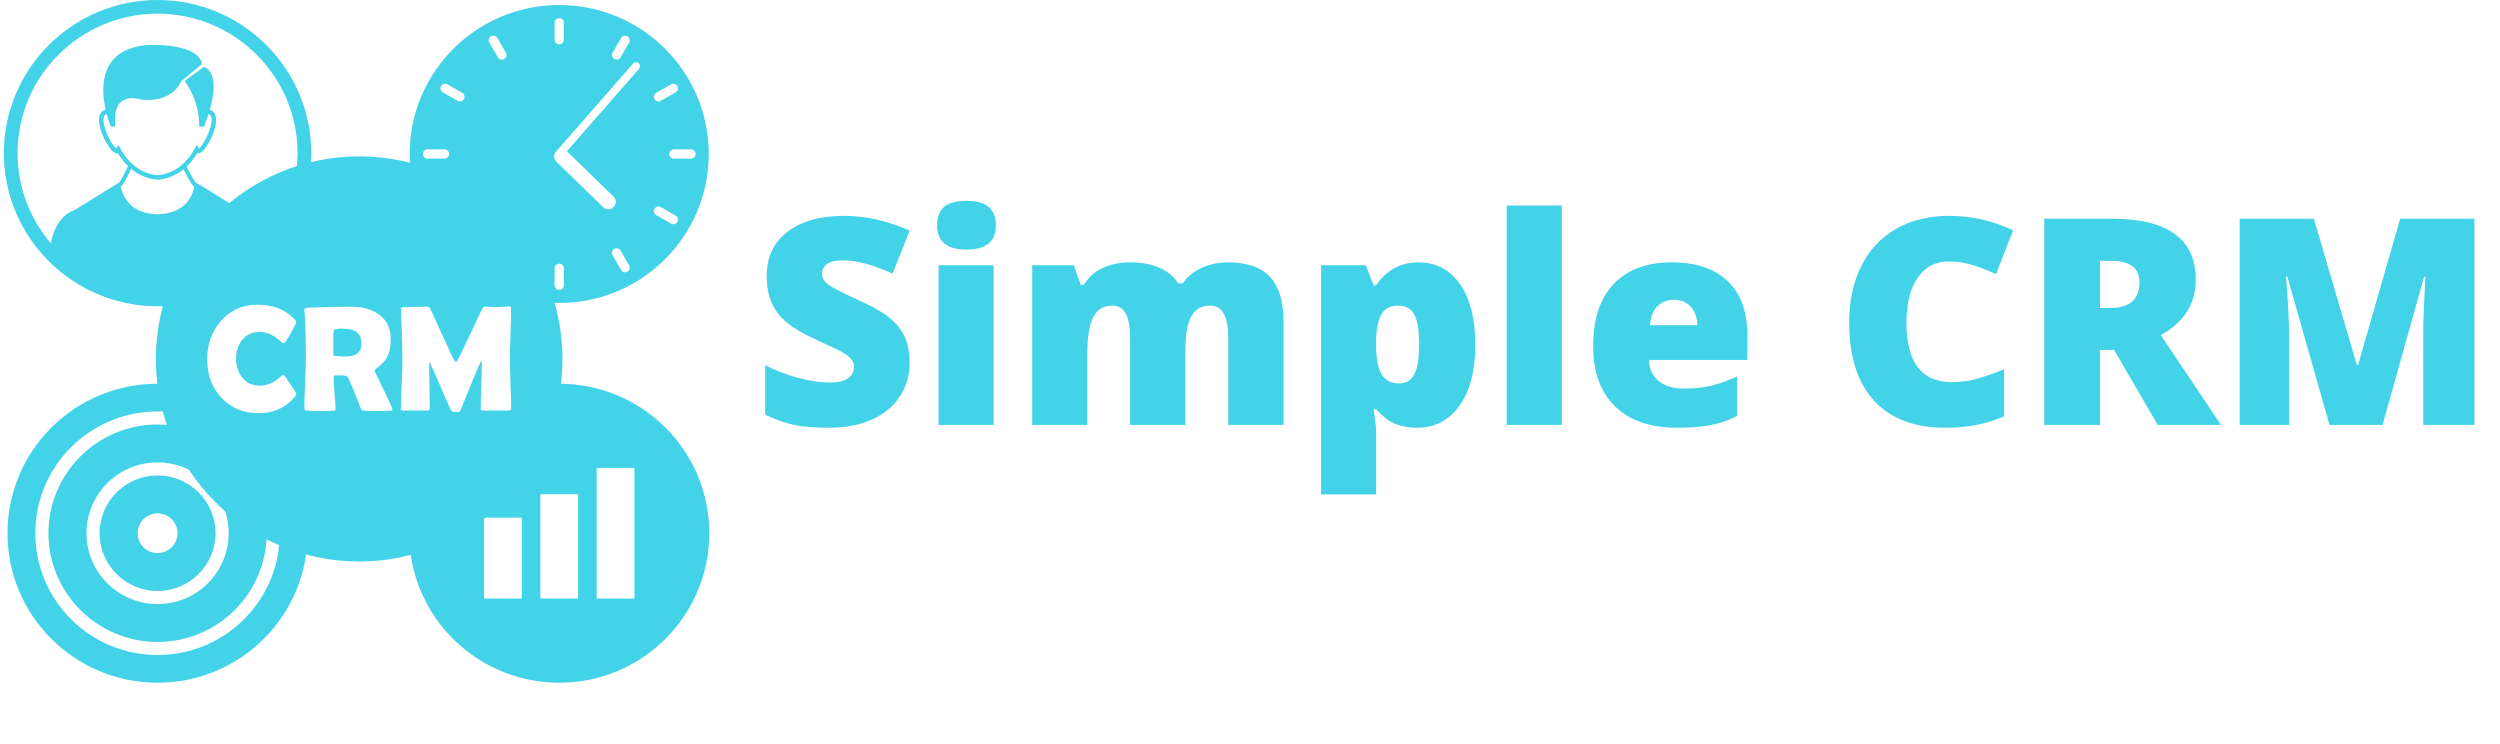 <svg xmlns="http://www.w3.org/2000/svg" width="315" viewBox="0 0 315 93.75" height="93.75" version="1.0"><defs><clipPath id="a"><path d="M 51.602 0.426 L 89.371 0.426 L 89.371 38.195 L 51.602 38.195 Z M 51.602 0.426"/></clipPath><clipPath id="b"><path d="M 51.602 48.168 L 89.371 48.168 L 89.371 86.02 L 51.602 86.02 Z M 51.602 48.168"/></clipPath><clipPath id="c"><path d="M 0.418 0 L 40 0 L 40 39 L 0.418 39 Z M 0.418 0"/></clipPath><clipPath id="d"><path d="M 0.914 48.168 L 38.824 48.168 L 38.824 86.02 L 0.914 86.02 Z M 0.914 48.168"/></clipPath></defs><g clip-path="url(#a)"><path fill="#43D3E8" d="M 53.863 18.82 L 56.012 18.82 C 56.332 18.82 56.594 19.082 56.594 19.402 C 56.594 19.723 56.332 19.984 56.012 19.984 L 53.863 19.984 C 53.539 19.984 53.277 19.723 53.277 19.402 C 53.277 19.082 53.539 18.82 53.863 18.82 Z M 55.578 10.84 C 55.742 10.562 56.098 10.469 56.379 10.629 L 58.238 11.699 C 58.52 11.859 58.613 12.215 58.453 12.496 C 58.293 12.773 57.934 12.867 57.656 12.707 L 55.793 11.637 C 55.516 11.477 55.418 11.121 55.578 10.84 Z M 61.871 4.574 C 62.148 4.414 62.508 4.512 62.668 4.789 L 63.742 6.641 C 63.902 6.922 63.809 7.277 63.527 7.438 C 63.25 7.598 62.891 7.504 62.73 7.223 L 61.656 5.371 C 61.496 5.09 61.59 4.734 61.871 4.574 Z M 70.09 19.055 C 70.113 19.031 70.141 19.004 70.168 18.984 L 79.773 8.008 C 79.953 7.801 80.27 7.781 80.477 7.961 C 80.68 8.141 80.703 8.453 80.523 8.66 L 71.426 19.055 L 77.305 24.77 C 77.672 25.129 77.68 25.719 77.32 26.086 C 77.137 26.273 76.895 26.367 76.648 26.367 C 76.414 26.367 76.18 26.281 75.996 26.102 L 70.105 20.375 C 69.734 20.016 69.727 19.426 70.09 19.055 Z M 69.879 2.863 C 69.879 2.543 70.141 2.281 70.461 2.281 C 70.785 2.281 71.047 2.543 71.047 2.863 L 71.047 5.004 C 71.047 5.324 70.785 5.586 70.461 5.586 C 70.141 5.586 69.879 5.324 69.879 5.004 Z M 77.184 6.641 L 78.258 4.789 C 78.418 4.512 78.777 4.414 79.055 4.574 C 79.332 4.734 79.43 5.09 79.27 5.371 L 78.195 7.223 C 78.031 7.504 77.676 7.598 77.395 7.438 C 77.117 7.277 77.02 6.922 77.184 6.641 Z M 82.473 26.309 C 82.633 26.031 82.992 25.938 83.27 26.098 L 85.133 27.168 C 85.41 27.328 85.508 27.684 85.344 27.961 C 85.184 28.242 84.824 28.336 84.547 28.176 L 82.688 27.105 C 82.406 26.945 82.312 26.59 82.473 26.309 Z M 82.688 11.699 L 84.547 10.629 C 84.824 10.469 85.184 10.562 85.344 10.84 C 85.508 11.121 85.41 11.477 85.133 11.637 L 83.27 12.707 C 82.992 12.867 82.633 12.773 82.473 12.496 C 82.312 12.215 82.406 11.859 82.688 11.699 Z M 87.648 19.402 C 87.648 19.723 87.387 19.984 87.062 19.984 L 84.914 19.984 C 84.594 19.984 84.328 19.723 84.328 19.402 C 84.328 19.082 84.594 18.82 84.914 18.82 L 87.062 18.82 C 87.387 18.82 87.648 19.082 87.648 19.402 Z M 79.055 34.227 C 78.777 34.391 78.418 34.293 78.258 34.016 L 77.184 32.16 C 77.02 31.883 77.117 31.527 77.395 31.367 C 77.676 31.207 78.031 31.301 78.195 31.578 L 79.27 33.434 C 79.43 33.711 79.332 34.066 79.055 34.227 Z M 71.047 35.941 C 71.047 36.262 70.785 36.523 70.461 36.523 C 70.141 36.523 69.879 36.262 69.879 35.941 L 69.879 33.801 C 69.879 33.477 70.141 33.219 70.461 33.219 C 70.785 33.219 71.047 33.477 71.047 33.801 Z M 69.176 38.129 C 69.602 38.156 70.031 38.172 70.461 38.172 C 80.867 38.172 89.301 29.77 89.301 19.402 C 89.301 9.035 80.867 0.633 70.461 0.633 C 60.059 0.633 51.621 9.035 51.621 19.402 C 51.621 19.953 51.648 20.5 51.695 21.039 C 60.098 23.289 66.762 29.816 69.176 38.129"/></g><g clip-path="url(#b)"><path fill="#43D3E8" d="M 79.938 75.414 L 75.18 75.414 L 75.18 58.957 L 79.938 58.957 Z M 72.84 75.414 L 68.082 75.414 L 68.082 62.266 L 72.84 62.266 Z M 65.746 75.414 L 60.988 75.414 L 60.988 65.219 L 65.746 65.219 Z M 70.461 48.348 C 70.285 48.348 70.105 48.352 69.93 48.355 C 68.578 58.348 61.242 66.473 51.645 69.023 C 52.57 78.562 60.641 86.023 70.461 86.023 C 80.906 86.023 89.371 77.59 89.371 67.184 C 89.371 56.781 80.906 48.348 70.461 48.348"/></g><path fill="#43D3E8" d="M 19.855 53.484 C 12.273 53.484 6.102 59.633 6.102 67.184 C 6.102 74.738 12.273 80.887 19.855 80.887 C 27.438 80.887 33.605 74.738 33.605 67.184 C 33.605 67.117 33.602 67.055 33.602 66.988 C 31.281 65.766 29.18 64.188 27.367 62.332 C 28.281 63.73 28.812 65.395 28.812 67.184 C 28.812 72.105 24.793 76.113 19.855 76.113 C 14.914 76.113 10.895 72.105 10.895 67.184 C 10.895 62.262 14.914 58.258 19.855 58.258 C 22.07 58.258 24.098 59.066 25.66 60.398 C 24.055 58.371 22.758 56.094 21.844 53.629 C 21.191 53.535 20.531 53.484 19.855 53.484"/><g clip-path="url(#c)"><path fill="#43D3E8" d="M 16.52 21.27 C 17.051 21.711 17.57 22 18.004 22.188 C 18.984 22.613 19.742 22.629 19.848 22.629 L 19.859 22.629 C 19.965 22.629 20.727 22.613 21.703 22.188 C 22.121 22.008 22.617 21.734 23.129 21.32 C 23.371 21.84 23.93 22.961 24.461 23.574 C 24.242 24.711 23.363 26.895 19.855 27.008 C 16.305 26.891 15.445 24.656 15.238 23.535 C 15.727 23.008 16.297 21.773 16.52 21.27 Z M 19.855 38.59 C 20.293 38.59 20.73 38.574 21.16 38.547 C 22.527 33.516 25.441 29.113 29.363 25.883 L 24.617 22.949 C 24.191 22.352 23.746 21.453 23.527 20.973 C 23.969 20.555 24.41 20.027 24.816 19.359 C 24.836 19.328 24.875 19.309 24.914 19.312 C 24.973 19.32 25.039 19.316 25.105 19.301 C 25.715 19.148 26.363 17.902 26.547 17.523 C 26.789 17.035 27.332 15.789 27.215 14.836 C 27.148 14.309 26.875 13.957 26.441 13.828 C 27.668 9.57 26.195 8.625 25.793 8.453 C 25.738 8.43 25.676 8.438 25.625 8.473 L 24.566 9.238 L 24.504 9.281 L 24.199 9.504 L 24.09 9.586 L 23.383 10.094 C 23.309 10.148 23.293 10.254 23.348 10.328 C 25.035 12.699 25.105 15.137 25.09 15.793 C 25.09 15.887 25.164 15.965 25.262 15.965 L 25.582 15.965 C 25.652 15.965 25.715 15.922 25.742 15.855 C 25.953 15.32 26.129 14.824 26.277 14.363 C 26.508 14.43 26.625 14.613 26.66 14.941 C 26.715 15.504 26.469 16.414 26.02 17.32 C 25.672 18.023 25.34 18.453 25.137 18.645 C 25.082 18.691 25 18.672 24.977 18.605 L 24.895 18.398 C 24.863 18.32 24.754 18.312 24.715 18.387 L 24.527 18.734 C 23.766 20.129 22.75 21.117 21.508 21.664 C 20.578 22.07 19.867 22.066 19.859 22.066 L 19.848 22.066 C 19.742 22.066 16.98 22.031 15.18 18.734 L 14.992 18.387 C 14.953 18.312 14.844 18.32 14.812 18.398 L 14.734 18.605 C 14.707 18.672 14.625 18.691 14.574 18.645 C 14.367 18.453 14.035 18.023 13.688 17.32 C 13.238 16.414 12.996 15.504 13.051 14.941 C 13.082 14.609 13.203 14.426 13.441 14.359 C 13.633 15.094 13.84 15.637 13.926 15.855 C 13.949 15.922 14.012 15.965 14.082 15.965 L 14.371 15.965 C 14.473 15.965 14.551 15.875 14.539 15.777 C 14.09 11.379 17.527 12.457 17.809 12.555 C 17.824 12.559 17.836 12.562 17.852 12.562 C 21.625 12.895 22.66 10.633 22.789 10.305 C 22.801 10.281 22.816 10.258 22.836 10.238 L 23.832 9.41 L 24.289 9.035 L 25.391 8.117 C 25.445 8.074 25.465 8.004 25.445 7.938 C 24.637 5.25 18.387 5.684 18.387 5.684 C 12.551 6.297 12.68 10.988 13.309 13.816 C 12.852 13.934 12.562 14.293 12.496 14.836 C 12.375 15.789 12.922 17.035 13.16 17.523 C 13.344 17.902 13.996 19.148 14.602 19.301 C 14.668 19.316 14.734 19.32 14.797 19.312 C 14.832 19.309 14.871 19.328 14.891 19.359 C 15.281 20 15.703 20.508 16.125 20.918 L 16.121 20.914 C 15.836 21.578 15.379 22.5 15.031 22.988 L 9.461 26.426 C 7.164 27.27 6.57 29.668 6.418 30.668 C 3.797 27.602 2.215 23.629 2.215 19.297 C 2.215 9.605 10.129 1.723 19.855 1.723 C 29.582 1.723 37.492 9.605 37.492 19.297 C 37.492 20.027 37.445 20.75 37.355 21.457 C 37.945 21.262 38.543 21.086 39.152 20.938 C 39.195 20.395 39.223 19.848 39.223 19.297 C 39.223 8.656 30.535 0 19.855 0 C 9.176 0 0.488 8.656 0.488 19.297 C 0.488 29.934 9.176 38.59 19.855 38.59"/></g><path fill="#43D3E8" d="M 22.367 67.184 C 22.367 68.566 21.242 69.688 19.855 69.688 C 18.465 69.688 17.34 68.566 17.34 67.184 C 17.34 65.805 18.465 64.68 19.855 64.68 C 21.242 64.68 22.367 65.805 22.367 67.184 Z M 12.547 67.184 C 12.547 71.199 15.824 74.465 19.855 74.465 C 23.883 74.465 27.16 71.199 27.16 67.184 C 27.16 63.172 23.883 59.906 19.855 59.906 C 15.824 59.906 12.547 63.172 12.547 67.184"/><g clip-path="url(#d)"><path fill="#43D3E8" d="M 19.855 82.531 C 11.359 82.531 4.449 75.648 4.449 67.184 C 4.449 58.723 11.359 51.84 19.855 51.84 C 20.332 51.84 20.805 51.863 21.273 51.902 C 20.941 50.754 20.688 49.57 20.523 48.359 C 20.301 48.355 20.078 48.348 19.855 48.348 C 9.41 48.348 0.945 56.781 0.945 67.184 C 0.945 77.59 9.41 86.023 19.855 86.023 C 29.688 86.023 37.766 78.547 38.676 68.988 C 37.496 68.668 36.352 68.262 35.246 67.777 C 34.934 75.969 28.148 82.531 19.855 82.531"/></g><path fill="#43D3E8" d="M 44.797 41.738 C 44.41 41.516 43.809 41.406 42.988 41.406 C 42.398 41.406 42.082 41.496 42.047 41.676 C 42.008 41.883 41.988 42.492 41.988 43.496 C 41.988 43.637 41.992 43.848 42 44.125 C 42.004 44.402 42.008 44.613 42.008 44.75 C 42.008 44.777 42.109 44.809 42.309 44.84 C 42.684 44.898 43.082 44.926 43.5 44.926 C 44.859 44.926 45.543 44.387 45.543 43.309 C 45.543 42.551 45.293 42.031 44.797 41.738"/><path fill="#43D3E8" d="M 60.57 51.406 C 60.57 50.781 60.594 49.844 60.641 48.594 C 60.688 47.344 60.711 46.406 60.711 45.781 C 60.711 45.598 60.684 45.504 60.625 45.492 C 60.559 45.527 60.141 46.484 59.375 48.359 C 58.93 49.461 58.48 50.562 58.035 51.66 C 57.973 51.801 57.895 51.883 57.801 51.91 C 57.77 51.914 57.645 51.918 57.43 51.918 C 57.105 51.918 56.914 51.855 56.852 51.73 C 56.516 51.051 56.074 50.059 55.527 48.762 C 54.941 47.387 54.504 46.391 54.211 45.781 C 54.199 45.746 54.172 45.715 54.129 45.676 C 54.082 45.73 54.062 45.824 54.062 45.945 C 54.062 46.551 54.078 47.465 54.109 48.676 C 54.141 49.891 54.156 50.801 54.156 51.406 C 54.156 51.625 54.07 51.73 53.895 51.73 L 50.781 51.73 C 50.656 51.73 50.582 51.711 50.551 51.672 C 50.523 51.633 50.512 51.562 50.512 51.461 C 50.512 50.789 50.543 49.773 50.609 48.422 C 50.672 47.066 50.707 46.055 50.707 45.379 C 50.707 44.66 50.676 43.312 50.613 41.34 C 50.605 40.824 50.578 40.059 50.531 39.043 L 50.52 38.887 C 50.516 38.762 50.645 38.703 50.91 38.703 C 51.254 38.703 51.766 38.691 52.449 38.668 C 53.133 38.648 53.645 38.637 53.988 38.637 C 54.055 38.637 54.152 38.766 54.277 39.027 L 57 44.98 C 57.191 45.383 57.352 45.582 57.484 45.582 C 57.551 45.582 57.699 45.352 57.922 44.887 C 58.551 43.586 59.48 41.629 60.711 39.008 C 60.816 38.766 60.93 38.645 61.055 38.645 C 61.234 38.645 61.508 38.656 61.871 38.672 C 62.234 38.691 62.508 38.703 62.695 38.703 C 62.852 38.703 63.09 38.688 63.41 38.656 C 63.73 38.625 63.965 38.609 64.121 38.609 C 64.309 38.609 64.402 38.684 64.402 38.832 C 64.402 39.562 64.375 40.652 64.32 42.105 C 64.27 43.559 64.242 44.648 64.242 45.379 C 64.242 46.055 64.27 47.066 64.328 48.418 C 64.383 49.766 64.41 50.777 64.41 51.445 C 64.41 51.637 64.32 51.73 64.141 51.73 L 60.84 51.73 C 60.66 51.73 60.57 51.625 60.57 51.406 Z M 49.27 51.73 C 49.035 51.77 48.441 51.789 47.488 51.789 C 46.676 51.789 46.121 51.77 45.832 51.73 C 45.695 51.715 45.617 51.699 45.598 51.688 C 45.559 51.668 45.516 51.605 45.469 51.5 C 45.375 51.258 45.238 50.898 45.059 50.422 C 44.812 49.805 44.438 48.891 43.918 47.684 C 43.812 47.449 43.57 47.32 43.191 47.289 C 43.234 47.297 42.902 47.301 42.184 47.301 C 42.094 47.301 42.047 47.461 42.047 47.777 C 42.047 48.195 42.086 48.824 42.16 49.66 C 42.238 50.496 42.277 51.125 42.277 51.547 C 42.277 51.652 42.25 51.715 42.195 51.73 C 42.109 51.738 42.02 51.746 41.934 51.75 C 41.566 51.777 40.996 51.789 40.219 51.789 C 39.328 51.789 38.797 51.77 38.613 51.73 C 38.434 51.695 38.344 51.598 38.344 51.445 C 38.344 50.762 38.379 49.734 38.441 48.359 C 38.508 46.984 38.539 45.953 38.539 45.27 C 38.539 42.648 38.48 40.605 38.363 39.137 L 38.355 39.008 C 38.348 38.902 38.445 38.832 38.648 38.793 C 38.848 38.758 39.797 38.719 41.496 38.684 C 42.645 38.656 43.562 38.645 44.246 38.645 C 45.664 38.645 46.82 38.965 47.715 39.602 C 48.727 40.32 49.234 41.359 49.234 42.715 C 49.234 43.617 49.102 44.34 48.84 44.879 C 48.582 45.418 48.098 45.941 47.398 46.449 C 47.254 46.547 47.184 46.641 47.184 46.727 C 47.184 46.719 47.562 47.496 48.32 49.059 C 49.078 50.617 49.457 51.48 49.457 51.641 C 49.457 51.684 49.395 51.715 49.27 51.73 Z M 37.141 50.023 C 35.996 51.379 34.48 52.059 32.582 52.059 C 30.645 52.059 29.07 51.398 27.867 50.078 C 26.691 48.805 26.102 47.195 26.102 45.25 C 26.102 43.367 26.68 41.77 27.828 40.457 C 29.027 39.082 30.555 38.395 32.406 38.395 C 34.418 38.395 35.996 39.012 37.141 40.242 C 37.266 40.379 37.328 40.5 37.328 40.605 C 37.328 40.723 37.113 41.16 36.68 41.914 C 36.25 42.672 35.977 43.094 35.863 43.188 C 35.816 43.238 35.754 43.262 35.68 43.262 C 35.648 43.262 35.492 43.137 35.211 42.891 C 34.875 42.594 34.547 42.359 34.223 42.195 C 33.734 41.945 33.223 41.824 32.695 41.824 C 31.781 41.824 31.051 42.164 30.504 42.844 C 30 43.477 29.75 44.258 29.75 45.184 C 29.75 46.125 30 46.914 30.504 47.555 C 31.051 48.246 31.781 48.594 32.695 48.594 C 33.234 48.594 33.75 48.477 34.234 48.238 C 34.551 48.086 34.875 47.867 35.203 47.59 C 35.477 47.355 35.629 47.238 35.66 47.238 C 35.723 47.238 35.785 47.27 35.848 47.34 C 35.945 47.449 36.215 47.836 36.656 48.5 C 37.109 49.188 37.336 49.566 37.336 49.633 C 37.336 49.73 37.273 49.863 37.141 50.023 Z M 70.875 45.227 C 70.875 31.129 59.406 19.703 45.258 19.703 C 31.109 19.703 19.641 31.129 19.641 45.227 C 19.641 59.32 31.109 70.75 45.258 70.75 C 59.406 70.75 70.875 59.32 70.875 45.227"/><g fill="#43D3E8"><g><g><path d="M 19.797 -7.891 C 19.797 -6.273 19.383 -4.844 18.562 -3.594 C 17.75 -2.344 16.57 -1.367 15.031 -0.672 C 13.488 0.016 11.68 0.359 9.609 0.359 C 7.879 0.359 6.426 0.238 5.25 0 C 4.082 -0.25 2.863 -0.676 1.594 -1.281 L 1.594 -7.531 C 2.938 -6.844 4.328 -6.305 5.766 -5.922 C 7.211 -5.535 8.539 -5.344 9.75 -5.344 C 10.789 -5.344 11.555 -5.523 12.047 -5.891 C 12.535 -6.254 12.781 -6.719 12.781 -7.281 C 12.781 -7.633 12.68 -7.945 12.484 -8.219 C 12.285 -8.488 11.969 -8.758 11.531 -9.031 C 11.102 -9.301 9.953 -9.859 8.078 -10.703 C 6.391 -11.473 5.117 -12.219 4.266 -12.938 C 3.422 -13.656 2.797 -14.484 2.391 -15.422 C 1.984 -16.359 1.781 -17.469 1.781 -18.75 C 1.781 -21.133 2.648 -22.992 4.391 -24.328 C 6.129 -25.672 8.52 -26.344 11.562 -26.344 C 14.25 -26.344 16.992 -25.723 19.797 -24.484 L 17.641 -19.062 C 15.211 -20.176 13.117 -20.734 11.359 -20.734 C 10.441 -20.734 9.773 -20.57 9.359 -20.25 C 8.953 -19.938 8.75 -19.539 8.75 -19.062 C 8.75 -18.551 9.008 -18.094 9.531 -17.688 C 10.062 -17.289 11.492 -16.562 13.828 -15.5 C 16.066 -14.488 17.617 -13.406 18.484 -12.25 C 19.359 -11.094 19.797 -9.641 19.797 -7.891 Z M 19.797 -7.891" transform="translate(94.823 53.541)"/></g></g></g><g fill="#43D3E8"><g><g><path d="M 9.375 0 L 2.438 0 L 2.438 -20.125 L 9.375 -20.125 Z M 2.25 -25.141 C 2.25 -26.18 2.539 -26.957 3.125 -27.469 C 3.707 -27.977 4.645 -28.234 5.938 -28.234 C 7.227 -28.234 8.172 -27.973 8.766 -27.453 C 9.359 -26.93 9.656 -26.16 9.656 -25.141 C 9.656 -23.109 8.414 -22.094 5.938 -22.094 C 3.477 -22.094 2.25 -23.109 2.25 -25.141 Z M 2.25 -25.141" transform="translate(115.824 53.541)"/></g></g></g><g fill="#43D3E8"><g><g><path d="M 27.109 0 L 27.109 -10.953 C 27.109 -12.305 26.922 -13.32 26.547 -14 C 26.18 -14.688 25.594 -15.031 24.781 -15.031 C 23.719 -15.031 22.938 -14.57 22.438 -13.656 C 21.945 -12.75 21.703 -11.32 21.703 -9.375 L 21.703 0 L 14.734 0 L 14.734 -10.953 C 14.734 -12.305 14.555 -13.32 14.203 -14 C 13.848 -14.688 13.27 -15.031 12.469 -15.031 C 11.383 -15.031 10.594 -14.547 10.094 -13.578 C 9.594 -12.609 9.344 -11.02 9.344 -8.812 L 9.344 0 L 2.406 0 L 2.406 -20.125 L 7.641 -20.125 L 8.516 -17.641 L 8.922 -17.641 C 9.453 -18.566 10.223 -19.27 11.234 -19.75 C 12.254 -20.238 13.406 -20.484 14.688 -20.484 C 17.594 -20.484 19.633 -19.602 20.812 -17.844 L 21.359 -17.844 C 21.93 -18.664 22.723 -19.312 23.734 -19.781 C 24.742 -20.25 25.859 -20.484 27.078 -20.484 C 29.461 -20.484 31.223 -19.875 32.359 -18.656 C 33.492 -17.438 34.062 -15.582 34.062 -13.094 L 34.062 0 Z M 27.109 0" transform="translate(127.657 53.541)"/></g></g></g><g fill="#43D3E8"><g><g><path d="M 14.484 0.359 C 13.461 0.359 12.547 0.191 11.734 -0.141 C 10.93 -0.484 10.133 -1.094 9.344 -1.969 L 9.031 -1.969 C 9.238 -0.562 9.344 0.312 9.344 0.656 L 9.344 8.75 L 2.406 8.75 L 2.406 -20.125 L 8.047 -20.125 L 9.031 -17.578 L 9.344 -17.578 C 10.633 -19.516 12.414 -20.484 14.688 -20.484 C 16.914 -20.484 18.664 -19.555 19.938 -17.703 C 21.207 -15.859 21.844 -13.328 21.844 -10.109 C 21.844 -6.859 21.18 -4.301 19.859 -2.438 C 18.535 -0.57 16.742 0.359 14.484 0.359 Z M 12.156 -15.031 C 11.133 -15.031 10.422 -14.664 10.016 -13.938 C 9.609 -13.207 9.383 -12.129 9.344 -10.703 L 9.344 -10.141 C 9.344 -8.41 9.57 -7.16 10.031 -6.391 C 10.5 -5.617 11.227 -5.234 12.219 -5.234 C 13.113 -5.234 13.758 -5.613 14.156 -6.375 C 14.562 -7.145 14.766 -8.414 14.766 -10.188 C 14.766 -11.914 14.562 -13.156 14.156 -13.906 C 13.758 -14.656 13.094 -15.031 12.156 -15.031 Z M 12.156 -15.031" transform="translate(164.045 53.541)"/></g></g></g><g fill="#43D3E8"><g><g><path d="M 9.344 0 L 2.406 0 L 2.406 -27.641 L 9.344 -27.641 Z M 9.344 0" transform="translate(187.445 53.541)"/></g></g></g><g fill="#43D3E8"><g><g><path d="M 12.125 0.359 C 8.77 0.359 6.164 -0.531 4.312 -2.312 C 2.457 -4.102 1.531 -6.645 1.531 -9.938 C 1.531 -13.332 2.391 -15.938 4.109 -17.75 C 5.828 -19.57 8.273 -20.484 11.453 -20.484 C 14.492 -20.484 16.836 -19.691 18.484 -18.109 C 20.141 -16.535 20.969 -14.258 20.969 -11.281 L 20.969 -8.188 L 8.547 -8.188 C 8.598 -7.062 9.008 -6.176 9.781 -5.531 C 10.562 -4.895 11.617 -4.578 12.953 -4.578 C 14.172 -4.578 15.289 -4.691 16.312 -4.922 C 17.344 -5.16 18.457 -5.555 19.656 -6.109 L 19.656 -1.125 C 18.562 -0.562 17.43 -0.176 16.266 0.031 C 15.109 0.25 13.727 0.359 12.125 0.359 Z M 11.703 -15.766 C 10.891 -15.766 10.207 -15.504 9.656 -14.984 C 9.102 -14.473 8.781 -13.664 8.688 -12.562 L 14.656 -12.562 C 14.633 -13.531 14.359 -14.305 13.828 -14.891 C 13.305 -15.473 12.598 -15.766 11.703 -15.766 Z M 11.703 -15.766" transform="translate(199.207 53.541)"/></g></g></g><g fill="#43D3E8"><g><g><path d="M 14.375 -20.594 C 12.707 -20.594 11.406 -19.906 10.469 -18.531 C 9.531 -17.164 9.062 -15.281 9.062 -12.875 C 9.062 -7.883 10.961 -5.391 14.766 -5.391 C 15.91 -5.391 17.02 -5.547 18.094 -5.859 C 19.176 -6.18 20.266 -6.566 21.359 -7.016 L 21.359 -1.078 C 19.191 -0.117 16.738 0.359 14 0.359 C 10.082 0.359 7.078 -0.773 4.984 -3.047 C 2.891 -5.328 1.844 -8.617 1.844 -12.922 C 1.844 -15.609 2.348 -17.969 3.359 -20 C 4.379 -22.039 5.836 -23.609 7.734 -24.703 C 9.641 -25.797 11.879 -26.344 14.453 -26.344 C 17.254 -26.344 19.938 -25.734 22.5 -24.516 L 20.344 -19 C 19.383 -19.445 18.426 -19.82 17.469 -20.125 C 16.508 -20.438 15.477 -20.594 14.375 -20.594 Z M 14.375 -20.594" transform="translate(231.152 53.541)"/></g></g></g><g fill="#43D3E8"><g><g><path d="M 9.828 -9.453 L 9.828 0 L 2.812 0 L 2.812 -25.984 L 11.312 -25.984 C 18.375 -25.984 21.906 -23.422 21.906 -18.297 C 21.906 -15.285 20.438 -12.957 17.5 -11.312 L 25.078 0 L 17.109 0 L 11.609 -9.453 Z M 9.828 -14.734 L 11.141 -14.734 C 13.586 -14.734 14.812 -15.816 14.812 -17.984 C 14.812 -19.773 13.613 -20.672 11.219 -20.672 L 9.828 -20.672 Z M 9.828 -14.734" transform="translate(254.765 53.541)"/></g></g></g><g fill="#43D3E8"><g><g><path d="M 14.125 0 L 8.812 -18.703 L 8.656 -18.703 C 8.906 -15.523 9.031 -13.051 9.031 -11.281 L 9.031 0 L 2.812 0 L 2.812 -25.984 L 12.156 -25.984 L 17.578 -7.531 L 17.719 -7.531 L 23.031 -25.984 L 32.391 -25.984 L 32.391 0 L 25.938 0 L 25.938 -11.391 C 25.938 -11.984 25.945 -12.641 25.969 -13.359 C 25.988 -14.086 26.066 -15.859 26.203 -18.672 L 26.047 -18.672 L 20.812 0 Z M 14.125 0" transform="translate(279.391 53.541)"/></g></g></g></svg>